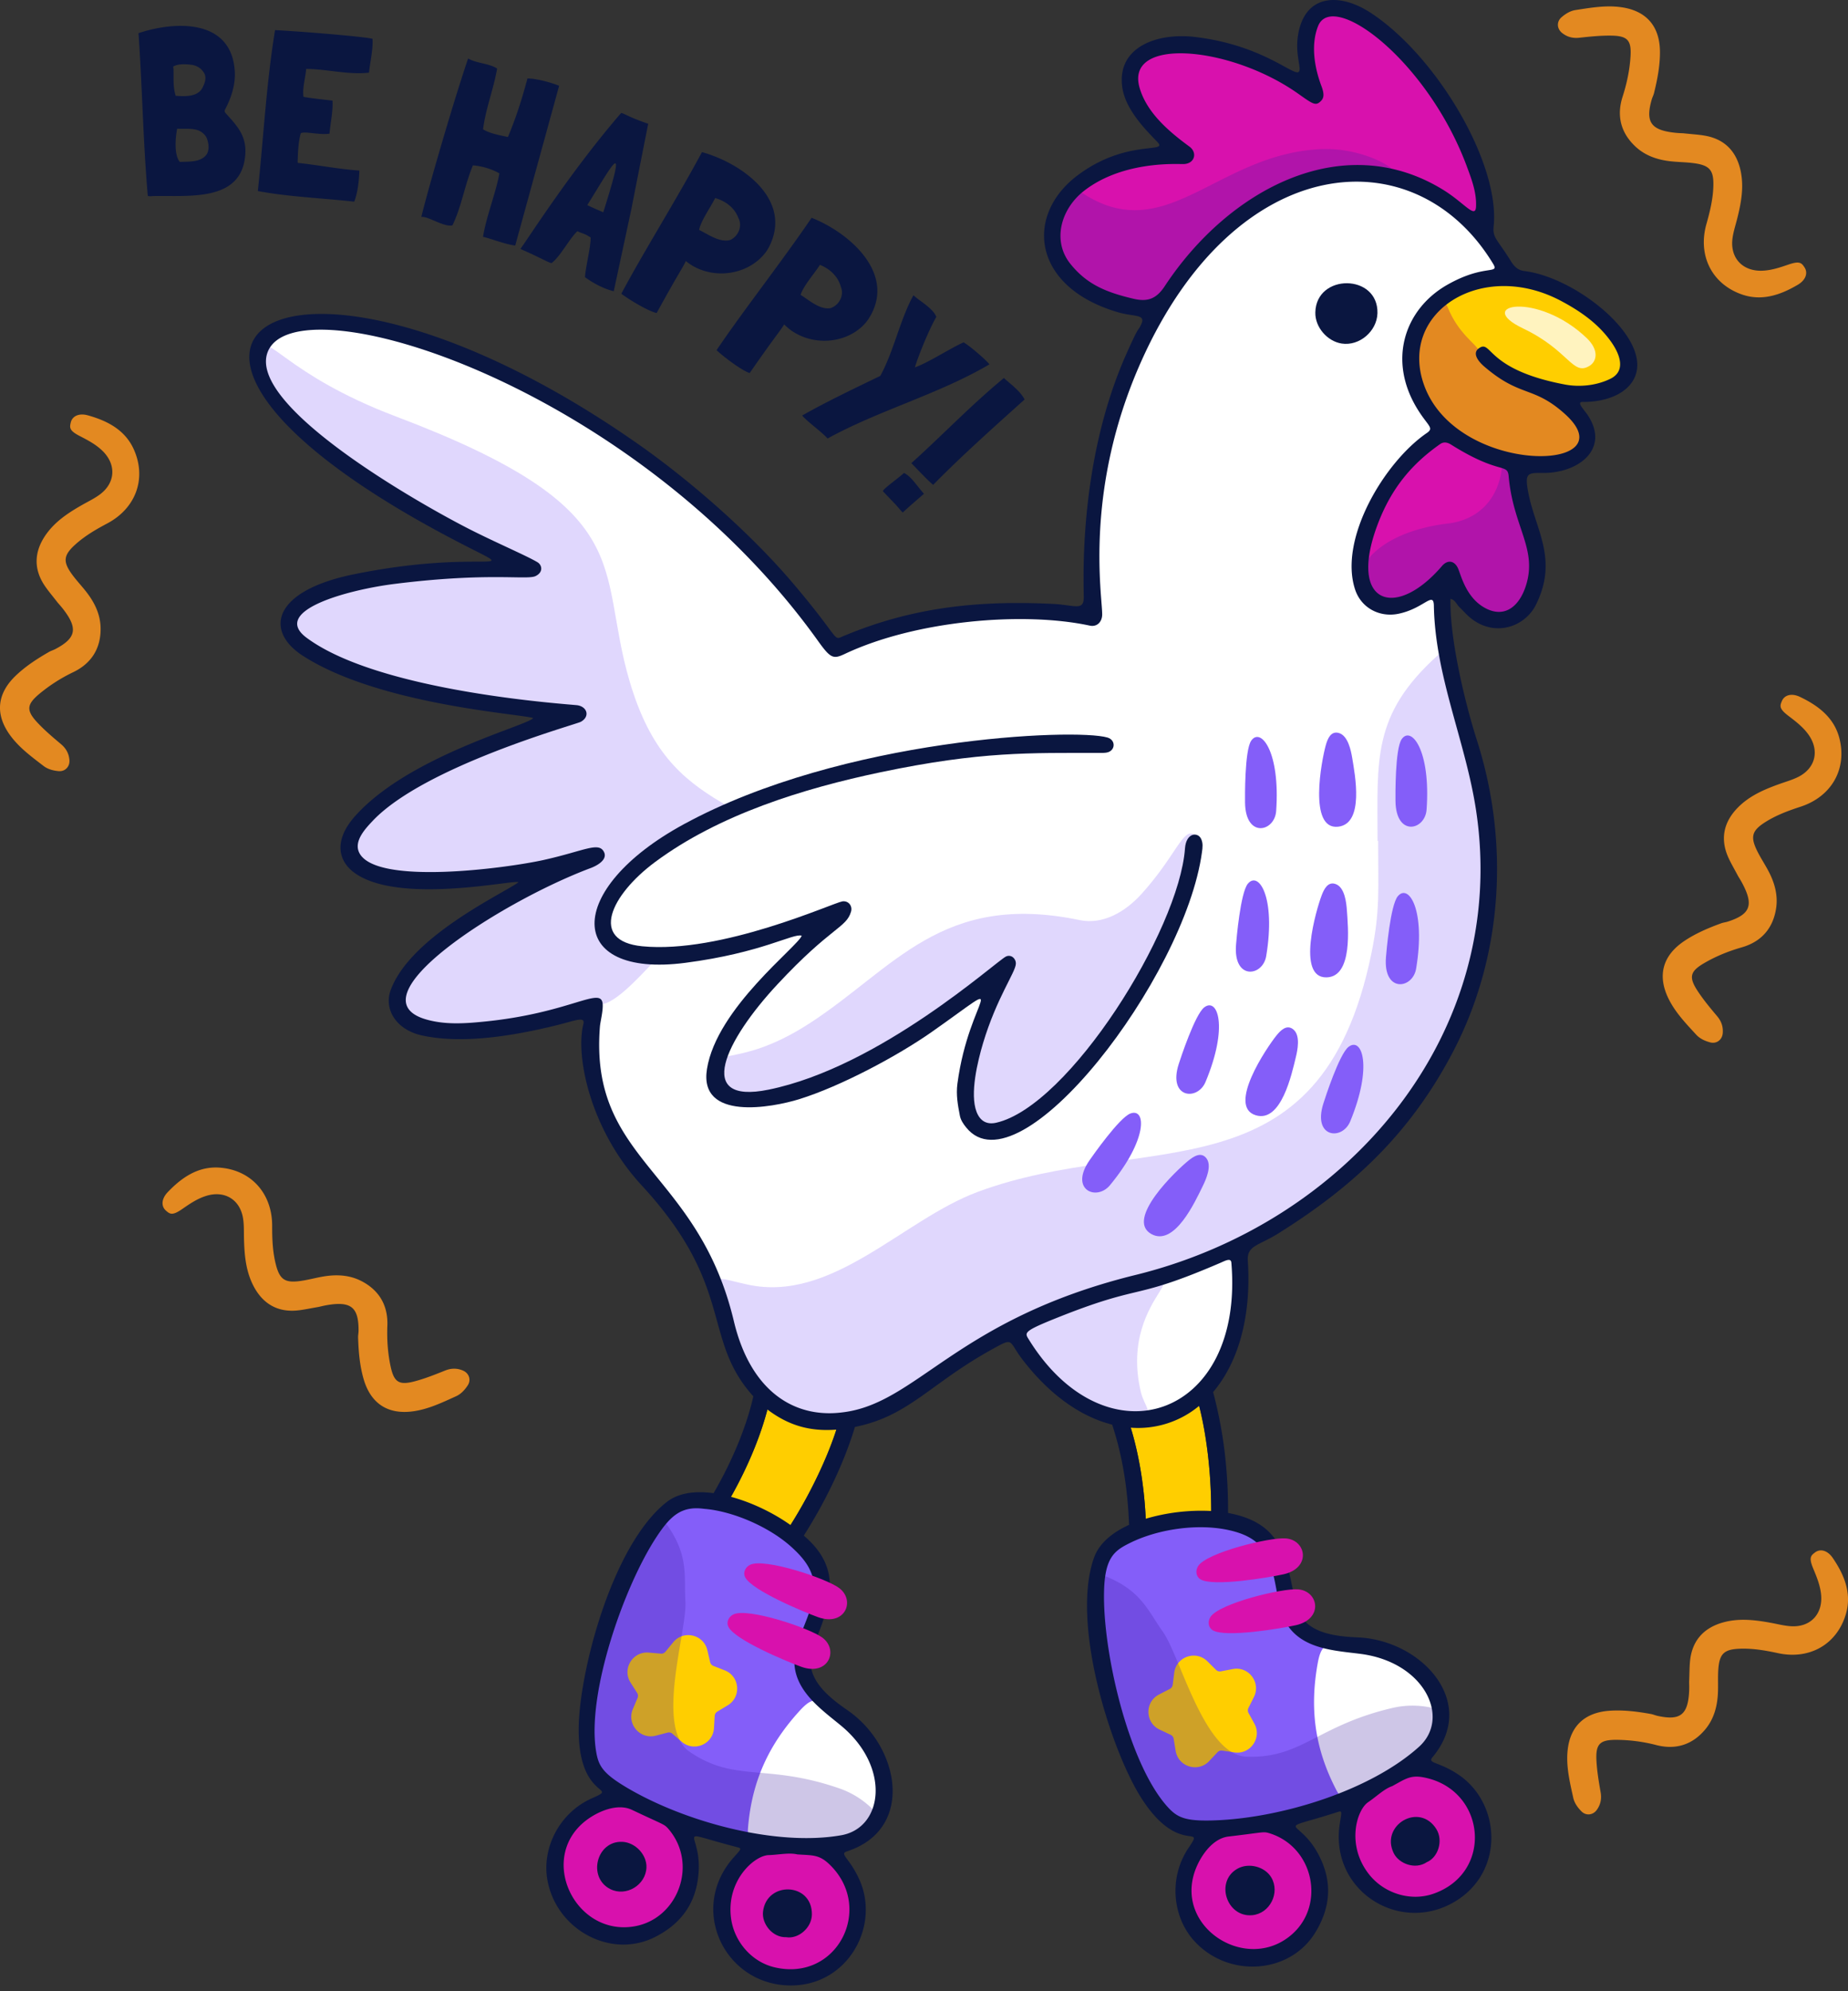<svg xmlns="http://www.w3.org/2000/svg" width="130" height="140" fill="none"><rect width="100%" height="100%" fill="#333333" stroke="none"/><path fill="#845EF9" d="M98.6 124.443c-.488.262-.982.525-1.47.795-4.075 2.215-9.113 3.336-12.924 3.091-1.09-.068-1.984-.532-2.667-1.427-2.947-3.843-4.419-12.899-3.805-16.354.188-1.027.726-1.733 1.677-2.241q.575-.3 1.214-.544a11.9 11.9 0 0 1 4.57-.745c.976.043 1.927.219 2.79.564 1.66.651 2.104 2.378 2.455 3.993.438 1.99.35 3.98 5.307 4.337 5 .357 8.423 5.52 2.854 8.531M57.312 129.6q-.836-.058-1.67-.107c-4.632-.294-9.49-2.028-12.587-4.262-.889-.638-1.396-1.515-1.496-2.628-.45-4.826 3.13-13.275 5.49-15.872.7-.77 1.532-1.083 2.61-1.002q.677.049 1.364.201c1.49.307 2.991.932 4.255 1.815.789.55 1.49 1.201 2.028 1.933 1.052 1.434.507 3.136-.05 4.688-.695 1.915-1.827 3.555 2.178 6.497 4.043 2.967 4.193 9.156-2.122 8.737"/><path fill="#FFCE00" d="M85.193 107.022c-1.541-.068-3.144.21-4.57.74-.027-2.105-.265-4.183-.747-6.172a24 24 0 0 0-.679-2.282c1.97.116 3.775-.577 4.91-1.419q.374 1.337.617 2.703c.374 2.145.516 4.298.469 6.43M84.935 116.803l.61.604a.38.38 0 0 0 .333.102l.843-.16c1.12-.214 1.998.951 1.486 1.969l-.385.768a.37.37 0 0 0 .006.347l.413.753c.55 1-.287 2.195-1.414 2.022l-.849-.129a.37.37 0 0 0-.328.113l-.588.626c-.781.831-2.177.405-2.36-.721l-.14-.847a.37.37 0 0 0-.209-.278l-.777-.366c-1.031-.486-1.057-1.944-.044-2.467l.763-.394a.38.38 0 0 0 .2-.285l.108-.853c.143-1.131 1.521-1.606 2.332-.804M59.099 99.689c-.252.855-.55 1.69-.883 2.505a32.8 32.8 0 0 1-2.94 5.547 11.6 11.6 0 0 0-4.257-1.812c1.052-1.759 1.921-3.586 2.56-5.466.244-.734.454-1.467.617-2.214 1.338 1.134 3.008 1.643 4.903 1.44M101.45 29.712c-3.79-3.67-1.94-9.534 3.786-9.89 4.334-.269 8.59 3.044 9.07 5.44.615 3.077-6.059 2.8-9.424-.045-.288-.243-.541-.514-.658-.35-.096.136.172.402.352.572 1.893 1.796 3.662 1.537 5.73 3.359 1.208 1.064 1.637 2.502.19 3.233-.737.372-6.136.497-9.046-2.319M49.761 116.027l.195.836c.028.12.113.218.227.264l.8.313c1.062.417 1.185 1.87.209 2.459l-.736.444a.38.38 0 0 0-.18.298l-.05.858c-.068 1.138-1.412 1.705-2.274.958l-.65-.562a.37.37 0 0 0-.338-.079l-.831.216c-1.104.288-2.058-.815-1.615-1.866l.334-.791a.38.38 0 0 0-.03-.347l-.462-.723c-.614-.961.14-2.209 1.276-2.113l.856.073c.123.01.242-.04.32-.135l.545-.664c.726-.882 2.145-.55 2.404.561"/><path fill="#D811AD" d="M92.024 130.828c1.113 1.719.636 4.132-.84 5.41-4.731 4.096-10.54-2.562-6.26-6.659 1.21-1.159 1.955-.707 3.088-1.018 1.221-.335 3.016.356 3.814 1.9q.096.183.198.367M97.577 125.434c1.236-.669 1.65-1.025 2.608-.845 4.44.835 5.457 7.091 1.039 8.846-2.245.892-5.72-.406-6.038-3.069-.508-1.237-.172-2.384.371-3.511.236-.49.539-.568 2.041-1.381zM48.294 131.672c.027 2.048-1.662 3.837-3.591 4.132-6.187.948-7.558-7.781-1.753-8.97 1.642-.336 2.03.443 3.155.783 1.213.366 2.364 1.907 2.216 3.639q-.015.209-.027.416M55.866 130.064c1.403.092 1.942.011 2.658.674 3.313 3.07.843 8.907-3.83 8.04-2.376-.441-4.626-3.39-3.477-5.813.229-1.317 1.124-2.11 2.183-2.774.461-.29.759-.195 2.464-.083zM74.327 16.525c-.185-2.974 3.47-5.001 6.472-5.276.828-.076 1.649-.264 2.483-.04.133.034.271-.061.333-.204.23-.538-1.794-1.038-3.427-3.8-.307-.518-.43-1.086-.437-1.696-.02-1.555 1.678-2.077 3.169-2.156 1.832-.097 5.586.837 8.847 3.083 2.15 1.482-.34-1.798.49-4.43 1.566-4.964 11.866 5.891 12.037 12.961.005.207.044.445-.163.569-.693.412-2.416-2.884-7.375-3.528-5.867-.762-11.633 3.743-15.129 9.144-.19.293-.462.42-.803.373-2.431-.331-4.264-.81-5.85-2.807-.516-.65-.737-1.414-.647-2.193M107.67 41.39c-.662 2.046-2.512 2.474-3.8 1.405-1.788-1.48-1.397-3.622-2.212-2.668-.572.67-1.284 1.163-1.996 1.663-.467.328-.994.493-1.544.591-3.618.645-2.88-7.174 2.867-11.372 1.028-.75 1.106.246 3.746 1.22.326.12.653.257.992.313.599.099.809.472.837 1.017.085 1.682.571 2.884.963 4.035.239.702.426 2.934.147 3.795"/><path fill="#fff" d="M99.235 26.777c.781 2.947 2.56 3.049 1.487 3.87-6.423 4.903-6.729 13.255-2.207 12.114 1.073-.272 1.257-.598 2.031-1.053.271-.156.583-.06.624.537.469 7.591 2.553 9.859 3.164 15.93C105.631 71 98.359 81.972 86.551 87.608c-2.675 1.276-4.678 1.867-6.58 2.383q.297.123.55.326c5.12-1.467 6.41-2.818 6.383-1.867-.067 3.137.034 5.982-1.941 8.616a4 4 0 0 1-.856.822c-1.134.842-2.94 1.534-4.91 1.419a7.2 7.2 0 0 1-3.645-1.229c-1.942-1.297-3.368-3.354-3.66-4.08-.136-.347-.048-.598.305-.768 1.331-.645 2.675-1.243 4.067-1.725q.112-.287.286-.543a28 28 0 0 0-3.85 1.562c-2.866 1.405-4.468 2.118-7.619 4.502-2.125 1.609-4.155 2.471-5.982 2.661-1.894.204-3.564-.305-4.902-1.44-1.33-1.12-2.33-2.851-2.88-5.105-.922-3.776-2.43-6.96-5.784-10.586-2.71-2.926-4.4-7.292-3.517-11.55.183-.89-.462-.319-3.755.455-1.698.4-12.06 2.33-9.764-2.173 2.342-4.57 13.206-8.569 13.546-9.003.108-.136-.014-.32-.109-.306-.828.116-10.192 2.818-15.454 1.243-3.959-1.182-.346-4.454 3.293-6.444 4.753-2.6 9.316-3.789 10.85-4.318.102-.034.306-.367-.04-.448-.306-.068-.611-.17-.917-.184-4.243-.217-15.786-1.901-18.693-5.058-.57-.625-.509-1.467.15-2.024 2.383-1.99 8.542-2.342 11.808-2.465 1.425-.054 3.401.245 4.732-.224-.638-.97-8.935-3.653-15.61-9.58-1.277-1.134-3.741-3.158-3.728-5.032.02-1.983 1.976-2.37 3.579-2.465 9.146-.53 21.619 7.429 28.409 13.608 8.718 7.937 7.333 9.832 9.153 8.983 2.587-1.202 5.323-1.8 8.141-2.146 5.066-.61 8.902.204 9.045.21.869.041.461-.902.44-1.296-.203-5.059-.21-9.56 2.37-15.97C84.27 14.44 95.135 8.28 102.909 15.41c1.494 1.372 2.526 2.961 2.703 3.423.176.475-.394.441-1.433.658-3.945.836-5.778 4.129-4.943 7.286M96.822 125.181c-2.294 1.241-2.399 1.475-2.827.65-1.552-2.985-1.855-5.811-1.298-8.894.243-1.344.641-1.368 1.48-1.191 1.196.253 4.477.039 6.372 2.928.854 1.304.951 2.956-.275 4.214-1.172 1.203-2.033 1.577-3.43 2.333zM55.362 129.448c-2.603-.171-2.816-.029-2.74-.955.277-3.353 1.524-5.907 3.639-8.219.92-1.008 1.27-.817 1.886-.22.878.851 3.769 2.416 3.834 5.87.03 1.559-.769 3.009-2.476 3.421-1.633.394-2.56.253-4.146.148z"/><path fill="#845EF9" d="M93.26 52.41c.125-.447.35-1.043.93-.872.634.187.846 1.221.934 1.756.188 1.149.872 4.63-.996 4.831-2.106.227-1.156-4.68-.868-5.715M98.596 51.98c.67-.99 2.059.758 1.759 4.942-.105 1.468-2.157 1.934-2.188-.603-.005-.359-.033-3.654.43-4.339M88.013 52.084c.67-.99 2.059.758 1.76 4.942-.106 1.468-2.158 1.934-2.189-.604-.005-.358-.033-3.653.43-4.338M92.976 62.946c.165-.434.444-1.005 1.007-.78.613.244.728 1.294.766 1.835.08 1.16.437 4.69-1.441 4.717-2.118.03-.716-4.768-.332-5.772M98.329 63.016c.758-.924 1.979.946 1.291 5.084-.24 1.452-2.328 1.725-2.122-.804.028-.358.306-3.642.83-4.28M87.782 62.134c.758-.925 1.98.946 1.291 5.084-.24 1.451-2.328 1.724-2.122-.805.029-.358.307-3.641.83-4.28M89.785 72.815c.29-.362.73-.821 1.198-.435.509.42.297 1.455.167 1.98-.277 1.13-1.018 4.601-2.815 4.051-2.025-.62.778-4.758 1.45-5.596M94.867 73.603c.947-.73 1.715 1.367.114 5.244-.562 1.36-2.657 1.156-1.887-1.261.108-.343 1.118-3.48 1.773-3.983M84.715 70.825c.951-.725 1.71 1.375.09 5.244-.569 1.358-2.663 1.144-1.882-1.27.11-.342 1.136-3.474 1.792-3.974M83.6 81.602c.36-.292.89-.646 1.263-.17.407.52-.02 1.486-.26 1.972-.514 1.045-1.98 4.276-3.617 3.355-1.846-1.04 1.778-4.482 2.614-5.157M79.518 78.289c1.12-.418 1.236 1.813-1.439 5.044-.938 1.134-2.88.32-1.43-1.762.205-.295 2.095-2.994 2.87-3.282"/><g fill="#3C1DA1" opacity=".25"><path d="M74.328 16.454c-.133-.99.376-1.82.969-2.61.358-.477.597-.425.97-.19 5.8 3.67 9.349-2.795 16.58-3.166 3.377-.173 6.074 1.811 4.966 1.694-1.483-.155-3.406-.768-7.233.855-2.445 1.037-4.49 2.651-6.256 4.605-2.67 2.955-2.486 4.213-4.074 3.797-1.14-.299-3.189-.263-5.18-2.596-.428-.5-.83-1.23-.742-2.389M103.867 42.79c-1.652-1.398-1.478-3.559-2.147-2.738-.58.712-1.322 1.224-2.063 1.742-.468.328-.995.491-1.546.589-.879.156-1.598-.234-1.945-1.036-.462-1.069-.336-1.727.53-2.52 1.363-1.247 3.441-1.818 5.163-2.02 1.85-.216 3.337-1.39 3.731-3.512.07-.381.041-.662.334-.666.18-.003.352.076.431.244.087.185.187.389.191.587.03 1.451.507 2.796.977 4.14 1.446 4.14-1.381 7.113-3.656 5.19M83.956 128.336c-2.384-.135-3.46-2.165-4.492-4.656-1.416-3.42-2.18-8.768-2.176-10.788.003-1.663-.07-2.303.6-2.02 2.43 1.026 2.872 2.392 3.926 3.871 1.214 1.703 2.894 8.662 5.866 8.767 3.896.138 4.972-2.192 10.287-3.43a6.2 6.2 0 0 1 2.695-.022c1.54.325-.237 2.646-.762 3.162-2.314 2.271-9.6 5.474-15.944 5.116M42.791 125.267c-1.946-1.383-1.777-3.675-1.323-6.333.623-3.649 2.824-8.581 3.903-10.29.887-1.406 1.167-1.986 1.583-1.391 1.51 2.163 1.157 3.554 1.262 5.367.12 2.088-2.163 8.873.297 10.545 3.224 2.191 5.376.792 10.534 2.574a6.2 6.2 0 0 1 2.293 1.417c1.13 1.095-1.609 2.114-2.329 2.27-3.168.691-11.04-.478-16.22-4.159"/></g><g fill="#845EF9" opacity=".25"><path d="M36.123 40.122c1.022.1 1.366.199 1.483-.095.088-.221-.12-.303-.267-.364-7.435-3.067-19.762-10.79-18.962-14.922.312-1.609 1.617 1.57 9.484 4.544C45.231 35.853 41.9 39.831 44.3 47.93c1.43 4.821 3.565 6.778 6.446 8.484.18.106.37.195.545.307.223.143.219.374-.014.484-2.145 1.013-4.258 1.51-7.72 5.361-.474.528-.765 1.16-.98 1.827-.246.762-.09 1.37.543 1.85.615.466 1.294.817 2.106.79.73-.024.853.503.545.82-.772.79-2.823 3.1-3.755 2.71-.578-.241-6.363 2.43-12.09 1.487-1.151-.19-2.037-.999-1.67-2.151 1.449-4.549 13.215-9.18 13.7-9.526.17-.122.187-.452-.107-.397-.24.044-.481.085-.715.15-7.05 1.946-17.7 2.588-16.221-1.19 1.422-3.632 11.35-7.13 15.086-8.276.45-.138.709-.148.784-.416.03-.113-.074-.199-.173-.221-.338-.078-.679-.181-1.022-.196-4.316-.19-14.926-1.815-18.528-4.944-.72-.627-.548-1.768.196-2.248 2.91-1.881 9.143-2.386 12.266-2.324.87.018 1.72-.303 2.6-.188M96.905 59.12c0-5.689-.41-8.852 4.217-13.028.741-.67.403 1.203 1.934 5.973 4.739 14.758-2.452 29.3-17.345 35.934-6.11 2.722-7.583 1.76-13.744 4.883-2.456 1.245-3.942 1.922-6.871 4.133-6.505 4.91-12.029 2.758-13.662-3.438-1.135-4.308-1.73-3.89 1.159-3.26 5.959 1.298 10.901-4.55 16.175-6.513 11.771-4.382 24.122.725 27.707-16.783.62-3.026.47-4.442.47-7.9z"/><path d="M70.083 79.277c-1.02.019-1.992-.951-1.935-1.876.438-7.14 2.946-9.538 1.864-8.956-3.014 1.624-1.197 1.114-6.8 4.458-1.672.999-3.346 1.999-5.17 2.717-1.467.578-4.346 1.685-5.918 1.538-.88-.082-1.326-.455-1.564-1.288-.76-2.656 1.012-.452 6.369-3.908 5.95-3.84 9.3-9.298 19.014-7.273 1.675.349 3.257-.608 4.395-1.877 2.404-2.681 2.882-4.618 3.67-4.14.5.303.699.797.429 1.223-.735 1.163-1.609 3.999-3 6.77-1.93 3.839-5.371 9.437-9.294 11.87-.665.412-1.396.609-2.06.742M72.097 94.393c-.289-.466-.436-.904.075-1.154 1.905-.933 3.86-1.745 5.911-2.3 8.064-2.188.444-.32 2.172 6.93.23.965.975 1.629.088 1.689-3.495.35-6.472-2.306-8.246-5.166"/></g><path fill="#E38921" d="M108.084 32.465c-7.066-.523-10.206-6.04-7.83-9.92.441-.722 1.25-1.775 1.563-.993.778 1.944 2.008 2.598 2.22 3.114.468 1.144 2.413 2.118 3.566 2.54 1.354.495 3.097 1.531 3.665 2.899.323.777.086 1.45-.65 1.862-.787.44-1.651.51-2.534.498"/><path fill="#fff" d="M111.817 25.723c-1.201.734-1.415-1.078-4.679-2.633-3.522-1.68 1.02-2.634 4.485.683.866.829.721 1.628.194 1.95" opacity=".75"/><path fill="#0A1640" d="M87.042 131.39c-1.588.905-.744 3.434 1.051 3.264 1.242-.117 1.973-1.578 1.339-2.652-.455-.77-1.598-1.062-2.39-.612M98.04 130.288c.362.745 1.514 1.189 2.329.639.805-.335 1.17-1.519.679-2.317-1.189-1.933-3.966-.291-3.008 1.678"/><path fill="#0A1640" d="M111.356 28.26c2.534.012 4.499-1.384 3.598-3.687-.951-2.44-4.806-5.145-7.698-5.514-.482-.056-.738-.32-.964-.689-.976-1.57-1.301-1.64-1.22-2.447.463-4.45-4.024-11.992-8.637-15.014-2.021-1.327-4.28-1.352-4.981.945-.514 1.702.15 2.904-.082 3.186-.325.388-2.485-1.872-7.316-2.441-2.604-.313-5.508.675-5.108 3.536.238 1.721 1.96 3.286 2.504 3.886.695.77-2.234-.243-5.633 2.297-3.761 2.81-3.23 7.893 2.879 9.651 1.077.307 1.89.113 1.602.788-.27.627-.068-.131-1.114 2.241-3.367 7.642-2.941 16.04-2.948 17.017-.012.958-.632.52-2.184.444-5.213-.256-9.876.226-14.726 2.266-.77.325-.107.331-3.561-3.736-2.967-3.486-7.116-7.116-10.765-9.689-24.54-17.255-40.857-7.63-12.443 6.978 4.425 2.278 1.433.25-7.654 2.097-5.74 1.164-6.315 3.98-3.599 5.733 5.39 3.473 15.466 4.093 16.198 4.38-.325.508-8.668 2.623-12.486 6.848-1.57 1.733-1.245 3.204-.056 4.05 3.166 2.252 11.315.425 11.51.643-.89.701-7.636 3.78-9 7.618-.458 1.283.356 2.747 2.215 3.154 2.879.632 6.509.006 9.375-.694 1.459-.357 2.122-.689 1.972-.088-.557 2.247.476 7.392 4.105 11.322 6.62 7.171 4.176 10.763 7.855 14.833-.41 1.842-1.327 4.282-2.797 6.809-1.283-.175-2.466-.031-3.299.626-3.85 3.011-6.184 12.029-6.19 15.985-.006 5.026 2.948 3.949.94 4.838-2.317 1.021-3.562 3.543-3.13 5.802.657 3.455 4.443 5.501 7.523 3.974 1.859-.926 2.935-2.39 3.098-4.493.244-3.092-1.971-3.048 2.729-1.84.332.087.282.119-.27.732-3.179 3.592-.656 8.906 3.937 8.987 4.068.075 6.415-4.143 4.913-7.454-.694-1.533-1.44-1.79-.857-1.978 4.788-1.558 3.712-7.386.026-9.92-1.778-1.22-3.174-2.579-2.372-4.563 1.212-2.993 2.045-5.385-.702-7.711 1.696-2.662 2.911-5.364 3.599-7.642 3.86-.776 5.273-3.078 9.839-5.564 1.37-.75.951-.45 1.99.883 1.953 2.522 4.15 3.987 6.265 4.519.758 2.278 1.103 4.676 1.189 7.047-1.177.538-2.103 1.296-2.46 2.297-1.653 4.6 1.17 13.475 3.273 16.83 2.667 4.256 4.6 1.771 3.368 3.592-1.415 2.097-1.127 4.895.444 6.579 2.397 2.578 6.69 2.29 8.481-.645 1.083-1.771 1.214-3.58.232-5.451-1.44-2.747-3.293-1.527 1.332-3.011.326-.106.294-.05.163.764-.782 4.732 4.188 7.892 8.118 5.514 3.48-2.102 3.217-6.928.187-8.93-1.401-.927-2.171-.745-1.783-1.214 3.229-3.868-.789-8.225-5.258-8.412-2.153-.088-4.062-.494-4.437-2.597-.614-3.432-1.159-5.492-4.694-6.153.01-3.23-.376-5.951-1.052-8.499 1.702-2.009 2.704-5.157 2.441-9.231-.075-1.09.763-1.051 2.172-1.94 5.132-3.217 9.212-6.91 12.279-12.786 3.543-6.797 3.924-14.77 1.684-21.806-.858-2.679-1.947-7.229-1.878-10.008.338.069.432.407.651.607.251.238.476.508.745.726 1.696 1.39 3.83.657 4.613-.914 1.614-3.242-.076-5.332-.551-7.967-.245-1.327-.006-1.309 1.033-1.302 2.478.02 4.669-1.634 3.235-3.956-.314-.507-.927-1.045-.407-1.039m-31.594-7.248c-1.871-.438-3.28-.977-4.469-2.466-1.295-1.621-.663-3.875.989-5.145 2.785-2.147 6.653-1.846 7.003-1.865.77-.038.958-.808.389-1.227-1.471-1.077-3.011-2.397-3.512-4.15-1.013-3.58 6.328-2.929 11.066.364 1.027.72 1.283.945 1.62.65.239-.206.376-.431.101-1.145-.482-1.29-.745-2.873-.231-4.18 1.014-2.598 7.704 2.41 10.465 9.844.338.914.694 1.828.651 2.83-.038.913-.833-.283-2.379-1.215-7.016-4.256-15.027 0-19.52 6.816-.584.889-1.203 1.113-2.173.889m-35.13 114.427c-4.156.72-6.822-4.75-3.449-7.411.832-.651 2.234-1.276 3.28-.776 2.252 1.07 2.252.983 2.566 1.346 2.11 2.472.657 6.316-2.397 6.841m9.826 2.873c-1.602-.388-2.835-1.828-3.036-3.486-.325-2.628 1.653-4.363 2.642-4.394.732-.025 1.451-.188 2.027-.05 1.02.069 1.502 0 2.197.644 3.286 3.049.626 8.368-3.83 7.286m1.784-23.208c-1.296 3.136 1.158 4.77 2.91 6.215 3.517 2.898 2.992 7.198.02 7.717-4.57.801-10.948-.926-15.022-3.317-1.752-1.033-2.047-1.558-2.215-2.579-.676-4.049 1.946-11.609 4.28-15.127.99-1.497 1.768-2.137 3.318-1.928 2.026.156 4.758 1.321 6.352 2.879 2.075 1.959 1.48 3.445.357 6.14m-.632-7.879c-1.17-.832-2.691-1.583-4.187-1.984 1.092-1.939 2.023-4.082 2.56-6.14 1.38 1.042 2.863 1.571 4.85 1.415-.513 1.649-1.664 4.242-3.223 6.709m35.317 28.74c-3.13 2.822-8.305-.382-6.859-4.438.356-.988 1.208-2.272 2.36-2.403 2.478-.288 2.428-.37 2.885-.226 3.104.971 3.918 4.995 1.614 7.067m9.851-2.798c-1.564.52-3.373-.037-4.43-1.333-1.672-2.059-.921-4.575-.101-5.125.607-.413 1.132-.94 1.689-1.127.902-.488 1.27-.795 2.197-.619 4.407.825 4.99 6.746.645 8.204M89.933 112.57c.57 3.348 3.517 3.423 5.77 3.711 4.518.582 6.365 4.501 4.125 6.528-3.443 3.104-9.758 5.038-14.483 5.182-2.028.063-2.56-.225-3.248-.995-2.729-3.073-4.532-10.871-4.431-15.09.05-2.397.734-2.88 1.784-3.404 1.983-.993 4.75-1.393 6.915-.939 2.764.588 3.054 2.013 3.568 5.007m-9.333-5.79c-.125-2.513-.541-4.735-1.057-6.402a6.71 6.71 0 0 0 4.812-1.534c.443 1.658.851 4.442.851 7.392a13.8 13.8 0 0 0-4.606.544m-8.224-12.598c-.325-.52-.425-.582 2.51-1.74 5.606-2.186 4.835-1.016 10.953-3.649.338-.144.75-.382.782-.019.927 10.959-8.819 14.167-14.245 5.408m31.469-37.146c2.329 15.607-8.988 29.006-24.153 32.651-12.504 3.134-15.204 9.032-20.477 9.62-3.328.41-6.412-1.465-7.592-6.422-2.541-10.658-10.183-11.196-9.42-20.716.032-.356.22-1.058.195-1.546-.069-1.364-2.222.626-8.493 1.22-1.277.125-2.58.2-3.843-.144-5.464-1.477 5.113-8.273 11.465-10.658.545-.2 1.215-.62.964-1.133-.369-.757-1.395-.075-4.28.563-2.56.564-11.811 1.815-12.944-.525-.394-.814.438-1.69.977-2.26 3.66-3.83 14.244-6.74 14.607-6.934.651-.35.482-1.039-.213-1.164-.363-.068-13.812-.864-19.057-4.738-2.61-1.922 2.96-3.398 6.203-3.799 6.609-.826 9.263-.257 9.882-.544.556-.257.482-.77.144-.977-.726-.438-2.81-1.327-4.694-2.278-3.58-1.809-15.66-8.668-14.301-12.461 1.859-5.176 25.823 2.26 38.716 20.253.92 1.29 1.096 1.314 1.953.907 4.963-2.322 12.473-2.972 17.173-1.965.527.113.87-.275.877-.77.018-1.289-1.315-8.75 2.76-17.837 6.64-14.82 19.252-15.853 24.728-6.853.494.813-.563.006-3.174 1.477-3.06 1.715-4.305 5.401-2.04 8.912.688 1.07 1.077 1.177.557 1.534-2.972 2.04-6.202 7.428-5.044 10.984.42 1.301 1.715 1.996 3.054 1.721 1.796-.37 2.473-1.62 2.492-.564.093 5.008 2.246 9.552 2.978 14.446m3.493-15.846c-.432 1.352-1.383 2.234-2.691 1.646-1.484-.677-1.853-2.354-2.078-2.867-.245-.557-.739-.639-1.14-.163-3.273 3.811-6.615 2.653-4.53-2.898 1.001-2.679 2.509-4.344 4.386-5.67.257-.188.508-.15.777.012 3.448 2.172 3.98 1.277 4.067 2.235.313 3.58 2.048 5.1 1.209 7.705m-2.923-15.416c2.548 2.185 3.424 1.333 5.633 3.299 4.65 4.124-7.504 4.462-9.858-1.965-1.877-5.145 4.081-8.956 9.701-5.908 1.352.726 2.604 1.608 3.499 2.91.57.832.995 1.984-.107 2.523-.958.469-2.134.6-3.179.406-5.614-1.052-5.145-3.192-6.065-2.554-.488.338-.075.902.376 1.29"/><path fill="#0A1640" d="M83.36 59.646c-.413 5.771-8.155 18.12-13.275 19.29-.676.156-1.145-.126-1.39-.77-.481-1.259.076-3.537.458-4.82.957-3.191 2.284-4.981 2.309-5.582.012-.395-.35-.676-.695-.513-.7.338-8.856 7.767-16.704 9.362-5.27 1.076-3.023-3.492.632-7.41 3.762-4.037 4.838-3.956 5.17-5.101.125-.413-.188-.795-.613-.726-.645.1-8.506 3.7-14.076 3.155-3.748-.37-2.209-3.605.895-5.914 4.506-3.348 10.446-5.182 15.878-6.322 7.085-1.483 10.534-1.352 15.347-1.358.168 0 .35.006.52-.019.644-.087.72-.876.087-1.064-2.266-.663-18.62.012-29.797 6.096-8.425 4.581-8.362 10.847.106 9.745 5.389-.701 7.58-2.096 8.186-1.908-.238.738-5.983 5.075-6.665 9.375-.588 3.674 4.581 2.71 6.484 2.122 2.941-.914 6.903-3.035 9.288-4.7 5.952-4.174 2.685-2.666 1.846 3.605-.106.795.031 1.52.175 2.266.063.307.245.576.445.82 3.742 4.643 15.396-10.546 16.585-19.377.044-.313.081-.62-.063-.92-.238-.502-1.051-.433-1.133.668M96.899 22.032c.075-2.804-4.319-2.823-4.37-.063-.024 1.033.84 2.028 1.853 2.185 1.246.194 2.478-.864 2.516-2.122M43.778 129.496c-1.826-.079-2.459 2.511-.848 3.323 1.114.561 2.51-.285 2.546-1.533.024-.893-.788-1.75-1.698-1.79M53.674 134.42c-.09.823.65 1.812 1.632 1.781.86.144 1.8-.664 1.808-1.6.023-2.269-3.203-2.359-3.44-.181"/><path fill="#D811AD" d="M91.325 111.745c1.449.129 1.785 2.089-.176 2.524-.977.216-4.968.896-5.84.35-.33-.206-.35-.624-.167-.921.592-.958 5.063-2.051 6.183-1.953M90.462 108.163c1.448.129 1.785 2.09-.176 2.524-.978.217-4.968.897-5.841.351-.33-.206-.35-.624-.166-.922.592-.958 5.063-2.051 6.183-1.953M57.864 115.148c1.157.881.398 2.719-1.494 2.042-.942-.336-4.682-1.886-5.13-2.813-.17-.35.036-.715.35-.869 1.01-.496 5.377.96 6.274 1.64M59.04 111.658c1.158.88.4 2.718-1.493 2.042-.943-.337-4.683-1.886-5.13-2.814-.17-.349.036-.714.35-.868 1.011-.496 5.378.959 6.273 1.64"/><path fill="#0A1640" d="M17.235 11.061c-.366 3.168-4.058 2.663-6.47 2.724-.132.008-.248.03-.367-.014-.335-3.83-.384-7.576-.654-11.426l.015-.018c2.619-.871 6.562-.997 6.758 2.725.05.93-.268 1.864-.677 2.635-.075.153-.021.217.101.344.745.827 1.484 1.587 1.294 3.03m-2.878-5.928c-.202-.34-.495-.507-.848-.572-.453-.06-1.003-.08-1.325.12.076.513-.066 1.287.175 2.056.668.048 1.586.083 1.9-.6.136-.273.299-.665.098-1.004m.154 4.506a1.16 1.16 0 0 0-.744-.527c-.421-.094-.885-.036-1.303-.064-.132.656-.221 1.81.173 2.323l.034.014c.614-.032 1.434.042 1.855-.514.232-.346.155-.858-.015-1.232M25.278 12.027c-.026.717-.11 1.511-.361 2.153-2.248-.254-4.664-.342-6.779-.749.406-3.838.596-7.547 1.21-11.314 2.579.139 6.87.524 6.86.624.034.79-.166 1.572-.248 2.349l-.001.017c-1.44.165-2.886-.238-4.356-.26l-.049-.004-.019.014c-.05.646-.273 1.325-.186 1.937l.014.018c.656.12 1.353.176 2.03.265l-.002.016c.037.757-.141 1.49-.21 2.304-.698.11-1.77-.187-2.021-.03-.184.633-.213 1.533-.219 2.067l.014.019c1.457.154 2.816.431 4.326.54zM36.244 17.264c-.77-.104-1.712-.49-2.25-.609l-.016-.005c.241-1.476.892-3.033 1.15-4.451l-.011-.02a4.7 4.7 0 0 0-1.849-.553c-.59 1.418-.814 2.953-1.443 4.22-.618.134-1.74-.675-2.187-.59.441-1.832 2.194-7.907 3.284-11.12l.005-.016.015.006.033.01c.593.327 1.45.32 1.997.687-.272 1.518-.815 2.846-.99 4.274l.017.006c.482.292 1.178.408 1.716.527l.016.005c.59-1.418.956-2.575 1.375-4.118.595-.004 1.61.266 2.227.515zM43.179 20.458l-.007.015c-.662-.151-1.415-.545-2.007-.975l-.015-.007c.05-.762.407-2.08.4-2.794-.483-.308-.48-.234-.935-.438-.56.514-1.157 1.723-1.806 2.234-.015-.008-.038.001-.053-.006-.187-.03-.73-.365-2.118-.97-.014-.007-.014-.007-.023-.03.305-.354 3.444-5.347 7.084-9.548.309.084.51.284 1.9.764-.172.87-.956 4.805-1.17 5.93zm-1.865-6.037c.342.173.743.335 1.123.505 1.746-5.509.7-3.425-1.123-.505M54.086 17.388c-.075.129-.15.258-.232.364-1.294 1.691-3.958 1.968-5.607.601-.267.557-.492.811-2.046 3.64l-.008.015c-.014-.01-.037-.003-.051-.012-.615-.165-1.828-.892-2.434-1.342 1.51-2.854 3.927-6.7 5.672-9.958 2.74.75 6.443 3.315 4.714 6.676zm-3.728-3.446c-.015-.009-.029-.016-.052-.01-.359.715-.978 1.546-1.127 2.23l.042.025c.63.309 1.412.88 2.14.689.567-.246.898-.978.57-1.573-.247-.664-.864-1.159-1.573-1.361M61.072 22.461c-.089.121-.177.241-.27.339-1.464 1.545-4.143 1.54-5.639.009-.324.525-.574.754-2.417 3.405l-.01.014c-.013-.01-.036-.007-.05-.016-.595-.23-1.723-1.08-2.279-1.59 1.802-2.68 4.61-6.253 6.686-9.308 2.647 1.034 6.06 3.973 3.988 7.134zm-3.347-3.818c-.013-.01-.027-.019-.05-.015-.432.672-1.136 1.436-1.355 2.1l.04.03c.592.372 1.311 1.024 2.055.91.59-.186.996-.88.733-1.505-.177-.687-.738-1.244-1.423-1.52M69.589 25.626C66 27.731 61.836 28.84 58.219 30.83c-.088-.101-.186-.191-.297-.293-.344-.314-.807-.669-1.189-1.016-.098-.09-.196-.18-.283-.281l-.024-.023c1.64-.934 3.6-1.872 5.489-2.782l.022-.025c.954-1.763 1.384-3.96 2.32-5.651.33.302.768.565 1.123.89.197.18.382.371.487.625-.5.872-1.242 2.67-1.508 3.554.87-.287 2.528-1.364 3.428-1.758.352.208.939.699 1.37 1.091.195.18.356.349.444.45zM62.12 34.551c-.103-.11 1.008-.869 1.46-1.288l.01-.012c.522.243.965.989 1.407 1.464-.463.406-1.021.88-1.495 1.322l-.08-.086c-.181-.194-.248-.292-.417-.474l-.023-.024zm8.538-7.939c.433.392 1.132.9 1.418 1.476-2.117 1.9-4.44 3.97-6.433 6.004-.445-.381-1.068-1.052-1.521-1.515l-.013-.013c2.179-1.956 4.174-4.06 6.515-5.988z"/><path fill="#E38921" d="M122.275 61.609c-.288-.543-.508-.914-.686-1.305-.59-1.296-.351-2.498.667-3.529.816-.828 1.848-1.268 2.915-1.651.452-.163.924-.293 1.349-.51 1.201-.617 1.486-1.857.701-2.962-.377-.531-.891-.925-1.405-1.315-.666-.504-.616-.7-.464-1.055.183-.425.69-.56 1.266-.286 1.294.615 2.413 1.465 2.78 2.924.545 2.162-.566 4.092-2.736 4.799-.874.285-1.725.601-2.498 1.094-.927.591-1.041 1.025-.553 2.016.236.48.537.93.788 1.404.436.823.687 1.703.543 2.636-.216 1.41-1.045 2.343-2.407 2.735-.938.27-1.828.628-2.665 1.119-.975.571-1.086.975-.452 1.945.409.626.894 1.206 1.377 1.78.297.353.428.732.395 1.181-.035.481-.44.782-.892.658-.369-.1-.719-.26-.976-.54-.726-.788-1.477-1.567-1.953-2.543-.797-1.635-.393-3.031 1.111-4.041.809-.543 1.694-.917 2.602-1.248.15-.055.314-.07.467-.12 1.571-.505 1.824-1.15 1.037-2.65-.123-.237-.269-.464-.311-.536M22.421 91.887c-.606.103-1.027.197-1.453.243-1.416.157-2.483-.446-3.145-1.734-.532-1.035-.628-2.152-.659-3.285-.013-.48.01-.969-.064-1.44-.21-1.334-1.3-1.992-2.594-1.59-.623.192-1.158.557-1.688.924-.686.475-.857.367-1.147.11-.347-.306-.317-.83.123-1.291.988-1.037 2.145-1.835 3.646-1.73 2.223.158 3.71 1.816 3.705 4.097-.002.92.033 1.828.26 2.715.272 1.066.649 1.31 1.743 1.156.53-.075 1.05-.22 1.58-.31.918-.157 1.832-.121 2.673.306 1.271.645 1.9 1.725 1.848 3.14-.036.976.026 1.932.23 2.88.239 1.105.588 1.337 1.707 1.037.723-.193 1.425-.472 2.121-.752.428-.173.83-.178 1.246-.007.446.184.605.661.347 1.052-.211.32-.47.603-.817.76-.976.442-1.95.913-3.025 1.06-1.803.247-3.004-.572-3.493-2.316-.264-.938-.342-1.896-.374-2.862-.005-.16.03-.321.032-.481.011-1.65-.522-2.091-2.194-1.812-.266.045-.526.112-.608.13M4.06 42.373c-.375-.485-.656-.813-.898-1.167-.804-1.176-.774-2.402.05-3.592.663-.956 1.604-1.566 2.59-2.127.417-.237.86-.447 1.24-.734 1.078-.814 1.146-2.084.184-3.038-.463-.459-1.037-.76-1.61-1.055-.742-.382-.727-.584-.637-.96.107-.45.582-.67 1.198-.499 1.38.384 2.628 1.03 3.24 2.404.907 2.037.143 4.128-1.872 5.197-.813.43-1.597.889-2.274 1.506-.812.741-.85 1.189-.2 2.082.317.433.69.823 1.018 1.248.571.736.969 1.56.987 2.503.028 1.426-.629 2.488-1.902 3.108a11.5 11.5 0 0 0-2.433 1.558c-.863.73-.903 1.147-.112 1.994.51.547 1.088 1.035 1.661 1.517.353.297.548.648.592 1.097.048.48-.298.845-.766.801-.38-.036-.753-.132-1.054-.364-.85-.653-1.723-1.291-2.36-2.171-1.066-1.474-.907-2.92.401-4.172.704-.674 1.512-1.194 2.35-1.676.138-.08.297-.123.44-.198 1.46-.767 1.598-1.444.566-2.788-.162-.212-.345-.41-.398-.474M118.825 118.249c.025-.613.021-1.045.064-1.472.142-1.417.954-2.335 2.352-2.715 1.122-.304 2.235-.166 3.349.039.473.087.946.212 1.423.238 1.348.071 2.218-.856 2.096-2.206-.059-.649-.304-1.248-.553-1.844-.321-.77-.18-.914.131-1.144.372-.276.877-.138 1.238.389.808 1.182 1.348 2.479.932 3.926-.618 2.142-2.549 3.251-4.779 2.771-.899-.194-1.793-.349-2.709-.311-1.099.044-1.416.362-1.493 1.464-.037.535-.003 1.074-.025 1.61-.038.932-.263 1.818-.856 2.552-.897 1.109-2.083 1.498-3.457 1.153a11.5 11.5 0 0 0-2.865-.374c-1.13.003-1.429.296-1.369 1.453.038.747.165 1.492.294 2.231.08.455.002.848-.253 1.22-.273.399-.773.454-1.102.12-.268-.273-.491-.586-.572-.957-.23-1.047-.487-2.097-.407-3.181.134-1.814 1.186-2.817 2.992-2.933.973-.063 1.926.06 2.877.23.158.028.308.097.465.131 1.611.354 2.153-.075 2.229-1.768.01-.269-.002-.538-.002-.622M118.435 9.373c.611.064 1.041.089 1.464.16 1.406.233 2.269 1.103 2.557 2.522.231 1.14.021 2.241-.256 3.34-.118.466-.273.93-.33 1.404-.159 1.341.711 2.27 2.066 2.235.651-.017 1.265-.223 1.875-.433.789-.27.924-.12 1.134.205.251.39.08.884-.468 1.21-1.233.73-2.562 1.184-3.979.674-2.098-.754-3.078-2.753-2.455-4.948.251-.885.464-1.767.486-2.683.027-1.1-.269-1.436-1.365-1.585-.531-.072-1.07-.073-1.604-.13-.927-.097-1.797-.38-2.491-1.02-1.048-.966-1.36-2.175-.926-3.524.298-.929.499-1.867.558-2.835.07-1.128-.203-1.445-1.361-1.46-.748-.01-1.499.068-2.245.149-.459.05-.846-.053-1.201-.331-.38-.298-.403-.802-.048-1.108.289-.25.616-.452.992-.509 1.06-.162 2.124-.35 3.2-.2 1.802.25 2.736 1.365 2.734 3.176 0 .975-.185 1.918-.416 2.856-.038.155-.117.3-.162.455-.457 1.585-.063 2.154 1.621 2.339.267.03.536.035.62.04"/></svg>